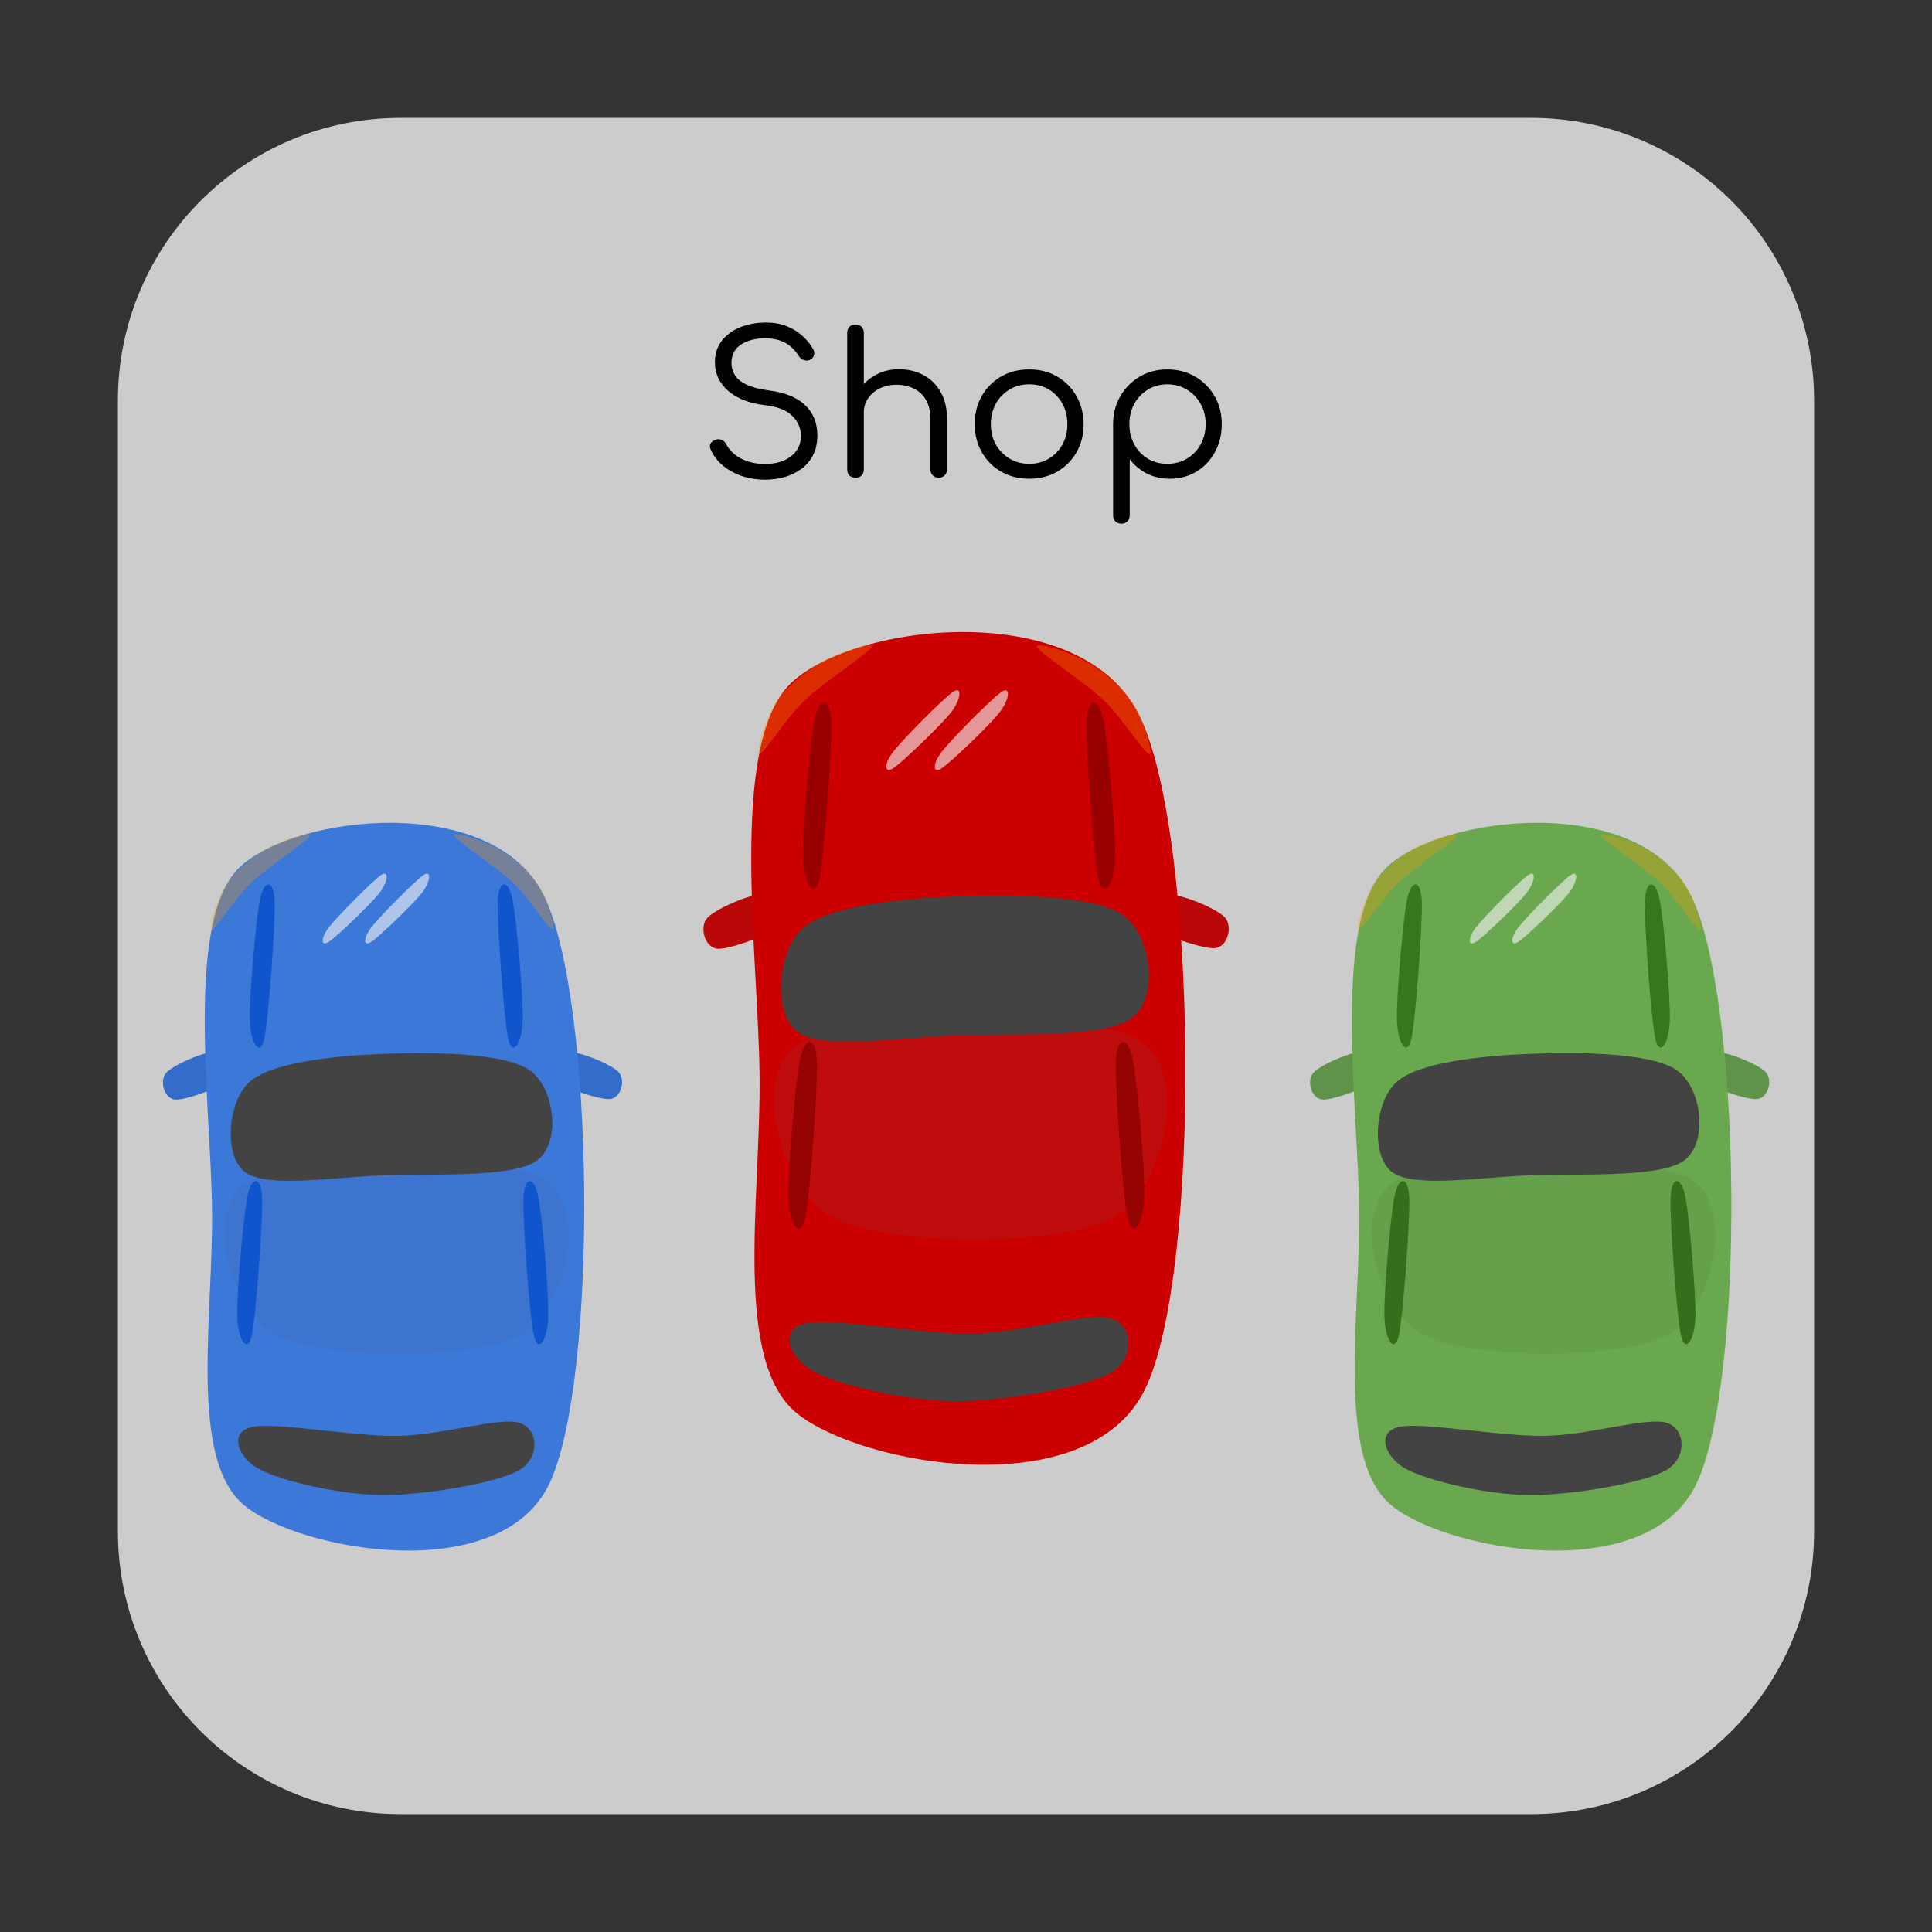 <svg version="1.1" viewBox="0.0 0.0 512.0 512.0" fill="none" stroke="none" stroke-linecap="square" stroke-miterlimit="10" xmlns:xlink="http://www.w3.org/1999/xlink" xmlns="http://www.w3.org/2000/svg"><rect x="0.0" y="0.0" width="512.0" height="512.0" fill="#333333" stroke="none"/><clipPath id="p.0"><path d="m0 0l512.0 0l0 512.0l-512.0 0l0 -512.0z" clip-rule="nonzero"/></clipPath><g clip-path="url(#p.0)"><path fill="#000000" fill-opacity="0.0" d="m0 0l512.0 0l0 512.0l-512.0 0z" fill-rule="evenodd"/><path fill="#cccccc" d="m31.244 106.164l0 0c0 -41.377 33.543 -74.92 74.92 -74.92l299.672 0l0 0c19.87 0 38.926 7.893 52.977 21.944c14.05 14.05 21.944 33.106 21.944 52.977l0 299.672c0 41.377 -33.543 74.92 -74.92 74.92l-299.672 0c-41.377 0 -74.92 -33.543 -74.92 -74.92z" fill-rule="evenodd"/><path fill="#000000" fill-opacity="0.0" d="m64.646 67.688l382.709 0l0 82.425l-382.709 0z" fill-rule="evenodd"/><path fill="#000000" d="m202.775 127.123q-3.328 0 -6.219 -0.984q-2.875 -0.984 -5.016 -2.781q-2.125 -1.797 -3.172 -4.188q-0.469 -0.875 -0.031 -1.656q0.453 -0.781 1.5 -1.047q0.766 -0.203 1.547 0.188q0.781 0.391 1.156 1.219q0.766 1.453 2.25 2.625q1.484 1.172 3.531 1.828q2.062 0.641 4.453 0.641q2.703 0 4.828 -0.875q2.141 -0.891 3.391 -2.547q1.25 -1.672 1.25 -4.062q0 -3.016 -2.297 -5.281q-2.281 -2.266 -7.266 -2.828q-6.203 -0.734 -9.719 -3.797q-3.5 -3.078 -3.5 -7.594q0 -3.234 1.766 -5.594q1.781 -2.359 4.844 -3.625q3.062 -1.281 6.969 -1.281q2.969 0 5.297 0.906q2.344 0.906 4.078 2.422q1.75 1.5 2.891 3.375q0.625 0.938 0.438 1.797q-0.172 0.859 -0.953 1.328q-0.828 0.406 -1.75 0.125q-0.906 -0.281 -1.375 -1.125q-0.781 -1.25 -1.953 -2.312q-1.156 -1.062 -2.828 -1.688q-1.656 -0.625 -3.953 -0.672q-4.0 0 -6.547 1.672q-2.547 1.656 -2.547 4.922q0 1.672 0.906 3.156q0.906 1.484 3.062 2.531q2.156 1.031 5.906 1.547q6.453 0.828 9.672 3.906q3.219 3.062 3.219 8.047q0 2.875 -1.062 5.062q-1.062 2.172 -2.984 3.656q-1.922 1.484 -4.453 2.234q-2.516 0.75 -5.328 0.75zm23.981 -11.75q-1.047 0 -1.641 -0.625q-0.594 -0.625 -0.594 -1.562l0 -24.953q0 -1.047 0.594 -1.641q0.594 -0.594 1.641 -0.594q0.984 0 1.578 0.594q0.594 0.594 0.594 1.641l0 24.953q0 0.938 -0.594 1.562q-0.594 0.625 -1.578 0.625zm22.047 11.234q-1.0 0 -1.625 -0.625q-0.609 -0.625 -0.609 -1.562l0 -13.25q0 -3.172 -1.172 -5.172q-1.172 -2.016 -3.203 -3.016q-2.031 -1.016 -4.625 -1.016q-2.453 0 -4.406 0.969q-1.938 0.953 -3.094 2.594q-1.141 1.625 -1.141 3.766l-3.016 0q0.109 -3.281 1.75 -5.844q1.641 -2.578 4.391 -4.078q2.75 -1.516 6.141 -1.516q3.641 0 6.516 1.531q2.891 1.531 4.578 4.5q1.688 2.953 1.688 7.281l0 13.25q0 0.938 -0.625 1.562q-0.609 0.625 -1.547 0.625zm-22.047 0q-1.047 0 -1.641 -0.594q-0.594 -0.609 -0.594 -1.594l0 -24.016q0 -1.047 0.594 -1.641q0.594 -0.594 1.641 -0.594q0.984 0 1.578 0.594q0.594 0.594 0.594 1.641l0 24.016q0 0.984 -0.594 1.594q-0.594 0.594 -1.578 0.594zm46.011 0.266q-4.203 0 -7.453 -1.875q-3.25 -1.875 -5.125 -5.141q-1.875 -3.281 -1.875 -7.453q0 -4.203 1.875 -7.469q1.875 -3.281 5.125 -5.156q3.25 -1.875 7.453 -1.875q4.156 0 7.375 1.875q3.234 1.875 5.109 5.156q1.875 3.266 1.922 7.469q0 4.172 -1.875 7.453q-1.875 3.266 -5.125 5.141q-3.25 1.875 -7.406 1.875zm0 -3.953q2.922 0 5.203 -1.375q2.281 -1.391 3.578 -3.75q1.312 -2.375 1.312 -5.391q0 -3.016 -1.312 -5.406q-1.297 -2.391 -3.578 -3.766q-2.281 -1.375 -5.203 -1.375q-2.906 0 -5.219 1.375q-2.312 1.375 -3.641 3.766q-1.328 2.391 -1.328 5.406q0 3.016 1.328 5.391q1.328 2.359 3.641 3.75q2.312 1.375 5.219 1.375zm24.449 15.859q-1.047 0 -1.641 -0.609q-0.594 -0.594 -0.594 -1.625l0 -24.297q0.047 -4.047 1.938 -7.297q1.906 -3.25 5.125 -5.141q3.219 -1.906 7.281 -1.906q4.156 0 7.406 1.906q3.25 1.891 5.141 5.172q1.906 3.266 1.906 7.422q0 4.109 -1.797 7.391q-1.781 3.281 -4.906 5.188q-3.125 1.891 -7.078 1.891q-3.375 0 -6.141 -1.422q-2.75 -1.438 -4.469 -3.781l0 14.875q0 1.031 -0.625 1.625q-0.609 0.609 -1.547 0.609zm12.109 -15.859q2.906 0 5.219 -1.375q2.328 -1.391 3.641 -3.781q1.328 -2.391 1.328 -5.359q0 -3.016 -1.328 -5.375q-1.312 -2.359 -3.641 -3.766q-2.312 -1.406 -5.219 -1.406q-2.812 0 -5.125 1.406q-2.312 1.406 -3.609 3.766q-1.297 2.359 -1.297 5.375q0 2.969 1.297 5.359q1.297 2.391 3.578 3.781q2.297 1.375 5.156 1.375z" fill-rule="nonzero"/><path fill="#ba0808" d="m202.61 236.889c-3.521 -0.17 -13.21 4.05 -15.263 6.474c-2.053 2.424 -0.578 7.897 2.943 8.068c3.521 0.17 16.131 -4.622 18.184 -7.046c2.053 -2.424 -2.343 -7.325 -5.864 -7.496z" fill-rule="evenodd"/><path fill="#ba0808" d="m309.226 237.007c3.517 -0.248 13.297 3.757 15.403 6.134c2.107 2.378 0.753 7.883 -2.764 8.131c-3.517 0.248 -16.23 -4.264 -18.336 -6.642c-2.107 -2.378 2.18 -7.376 5.697 -7.624z" fill-rule="evenodd"/><path fill="#cc0000" d="m201.307 285.597c-0.265 -32.256 -8.434 -88.521 8.319 -104.557c16.753 -16.035 76.567 -22.851 92.199 8.346c15.631 31.196 16.691 147.968 1.589 178.833c-15.101 30.865 -75.18 20.129 -92.197 6.359c-17.018 -13.77 -9.644 -56.725 -9.909 -88.981z" fill-rule="evenodd"/><path fill="#bf0c0c" d="m212.09 276.359c13.533 -7.874 75.706 -8.694 89.567 -0.984c13.861 7.71 7.135 39.369 -6.399 47.243c-13.533 7.874 -60.94 7.71 -74.802 0c-13.861 -7.71 -21.9 -38.386 -8.367 -46.259z" fill-rule="evenodd"/><path fill="#990000" d="m215.856 190.616c-1.258 5.992 -3.328 29.812 -3.106 36.839c0.222 7.027 3.18 11.317 4.438 5.325c1.258 -5.992 3.33 -34.248 3.108 -41.275c-0.222 -7.027 -3.182 -6.88 -4.439 -0.889z" fill-rule="evenodd"/><path fill="#990000" d="m292.387 190.616c1.258 5.992 3.328 29.812 3.106 36.839c-0.222 7.027 -3.18 11.317 -4.438 5.325c-1.258 -5.992 -3.33 -34.248 -3.108 -41.275c0.222 -7.027 3.182 -6.88 4.439 -0.889z" fill-rule="evenodd"/><path fill="#ff9900" fill-opacity="0.297" d="m205.648 186.082c2.737 -4.068 7.767 -8.211 11.983 -10.652c4.216 -2.441 14.055 -5.696 13.315 -3.995c-0.74 1.701 -12.797 9.468 -17.753 14.202c-4.956 4.734 -10.726 14.128 -11.983 14.202c-1.258 0.074 1.701 -9.69 4.438 -13.758z" fill-rule="evenodd"/><path fill="#ff9900" fill-opacity="0.297" d="m300.12 186.082c-2.737 -4.068 -7.767 -8.211 -11.983 -10.652c-4.216 -2.441 -14.055 -5.696 -13.315 -3.995c0.74 1.701 12.797 9.468 17.753 14.202c4.956 4.734 10.726 14.128 11.983 14.202c1.258 0.074 -1.701 -9.69 -4.438 -13.758z" fill-rule="evenodd"/><path fill="#434343" d="m212.748 245.997c6.879 -5.992 25.817 -7.841 39.945 -8.433c14.129 -0.592 36.985 -0.518 44.826 4.882c7.841 5.4 9.69 22.192 2.219 27.517c-7.471 5.326 -32.325 3.846 -47.045 4.438c-14.72 0.592 -34.619 3.847 -41.277 -0.887c-6.658 -4.734 -5.548 -21.526 1.332 -27.517z" fill-rule="evenodd"/><path fill="#950303" d="m212.055 280.587c-1.258 5.992 -3.328 29.812 -3.106 36.839c0.222 7.027 3.18 11.317 4.438 5.325c1.258 -5.992 3.33 -34.248 3.108 -41.275c-0.222 -7.027 -3.182 -6.88 -4.439 -0.889z" fill-rule="evenodd"/><path fill="#950303" d="m300.154 280.587c1.258 5.992 3.328 29.812 3.106 36.839c-0.222 7.027 -3.18 11.317 -4.438 5.325c-1.258 -5.992 -3.33 -34.248 -3.108 -41.275c0.222 -7.027 3.182 -6.88 4.439 -0.889z" fill-rule="evenodd"/><path fill="#434343" d="m213.193 350.74c6.954 -1.701 30.847 2.885 44.384 2.663c13.537 -0.222 30.773 -5.77 36.839 -3.995c6.066 1.775 6.47 10.993 -0.444 14.648c-6.914 3.655 -28.018 7.354 -41.038 7.28c-13.02 -0.074 -30.457 -4.292 -37.08 -7.725c-6.624 -3.433 -9.615 -11.169 -2.661 -12.871z" fill-rule="evenodd"/><path fill="#f3f3f3" fill-opacity="0.62" d="m236.802 199.1c2.625 -3.363 13.205 -14.025 15.748 -15.748c2.543 -1.722 2.132 2.051 -0.493 5.413c-2.625 3.363 -12.713 13.042 -15.255 14.764c-2.543 1.722 -2.625 -1.067 0 -4.43z" fill-rule="evenodd"/><path fill="#f3f3f3" fill-opacity="0.62" d="m249.663 199.1c2.625 -3.363 13.205 -14.025 15.748 -15.748c2.543 -1.722 2.132 2.051 -0.493 5.413c-2.625 3.363 -12.713 13.042 -15.255 14.764c-2.543 1.722 -2.625 -1.067 0 -4.43z" fill-rule="evenodd"/><path fill="#346dc9" d="m57.338 278.701c-3.077 -0.149 -11.545 3.541 -13.339 5.659c-1.794 2.118 -0.505 6.902 2.573 7.051c3.077 0.149 14.098 -4.041 15.892 -6.159c1.794 -2.118 -2.048 -6.402 -5.126 -6.551z" fill-rule="evenodd"/><path fill="#346dc9" d="m150.518 278.805c3.074 -0.217 11.621 3.283 13.462 5.361c1.841 2.078 0.658 6.889 -2.416 7.106c-3.074 0.217 -14.185 -3.727 -16.026 -5.805c-1.841 -2.078 1.906 -6.446 4.979 -6.663z" fill-rule="evenodd"/><path fill="#3c78d8" d="m56.2 321.269c-0.232 -28.191 -7.371 -77.364 7.27 -91.378c14.641 -14.014 66.916 -19.971 80.578 7.294c13.661 27.264 14.587 129.317 1.389 156.292c-13.198 26.975 -65.704 17.592 -80.576 5.557c-14.873 -12.035 -8.429 -49.575 -8.66 -77.765z" fill-rule="evenodd"/><path fill="#3c74cf" d="m65.623 313.197c11.827 -6.881 66.161 -7.598 78.275 -0.86c12.114 6.738 6.235 34.406 -5.592 41.287c-11.827 6.881 -53.257 6.738 -65.371 0c-12.114 -6.738 -19.139 -33.546 -7.312 -40.427z" fill-rule="evenodd"/><path fill="#1155cc" d="m68.915 238.261c-1.099 5.236 -2.909 26.054 -2.715 32.196c0.194 6.142 2.779 9.891 3.879 4.654c1.099 -5.236 2.91 -29.931 2.716 -36.073c-0.194 -6.142 -2.781 -6.013 -3.88 -0.777z" fill-rule="evenodd"/><path fill="#1155cc" d="m135.801 238.261c1.099 5.236 2.909 26.054 2.715 32.196c-0.194 6.142 -2.779 9.891 -3.879 4.654c-1.099 -5.236 -2.91 -29.931 -2.716 -36.073c0.194 -6.142 2.781 -6.013 3.88 -0.777z" fill-rule="evenodd"/><path fill="#ff9900" fill-opacity="0.297" d="m59.993 234.298c2.392 -3.556 6.788 -7.176 10.473 -9.309c3.685 -2.133 12.283 -4.978 11.637 -3.491c-0.646 1.487 -11.184 8.275 -15.515 12.412c-4.331 4.137 -9.374 12.348 -10.473 12.412c-1.099 0.065 1.487 -8.468 3.879 -12.024z" fill-rule="evenodd"/><path fill="#ff9900" fill-opacity="0.297" d="m142.56 234.298c-2.392 -3.556 -6.788 -7.176 -10.473 -9.309c-3.685 -2.133 -12.283 -4.978 -11.637 -3.491c0.646 1.487 11.184 8.275 15.515 12.412c4.331 4.137 9.374 12.348 10.473 12.412c1.099 0.065 -1.487 -8.468 -3.879 -12.024z" fill-rule="evenodd"/><path fill="#434343" d="m66.199 286.662c6.012 -5.236 22.563 -6.853 34.91 -7.37c12.348 -0.517 32.323 -0.452 39.176 4.267c6.853 4.719 8.469 19.394 1.939 24.049c-6.529 4.655 -28.25 3.361 -41.115 3.879c-12.865 0.517 -30.256 3.362 -36.074 -0.775c-5.818 -4.137 -4.849 -18.813 1.164 -24.049z" fill-rule="evenodd"/><path fill="#1155cc" d="m65.594 316.892c-1.099 5.237 -2.909 26.054 -2.715 32.196c0.194 6.142 2.779 9.891 3.879 4.654c1.099 -5.237 2.91 -29.931 2.716 -36.073c-0.194 -6.142 -2.781 -6.013 -3.88 -0.777z" fill-rule="evenodd"/><path fill="#1155cc" d="m142.589 316.892c1.099 5.237 2.909 26.054 2.715 32.196c-0.194 6.142 -2.779 9.891 -3.879 4.654c-1.099 -5.237 -2.91 -29.931 -2.716 -36.073c0.194 -6.142 2.781 -6.013 3.88 -0.777z" fill-rule="evenodd"/><path fill="#434343" d="m66.587 378.204c6.077 -1.487 26.958 2.521 38.788 2.327c11.83 -0.194 26.893 -5.043 32.194 -3.491c5.301 1.552 5.654 9.607 -0.388 12.801c-6.042 3.194 -24.486 6.427 -35.864 6.362c-11.378 -0.065 -26.617 -3.751 -32.405 -6.751c-5.789 -3 -8.403 -9.761 -2.326 -11.248z" fill-rule="evenodd"/><path fill="#f3f3f3" fill-opacity="0.62" d="m87.221 245.675c2.294 -2.939 11.54 -12.257 13.762 -13.762c2.222 -1.505 1.863 1.792 -0.431 4.731c-2.294 2.939 -11.11 11.397 -13.332 12.903c-2.222 1.505 -2.294 -0.932 0 -3.871z" fill-rule="evenodd"/><path fill="#f3f3f3" fill-opacity="0.62" d="m98.462 245.675c2.294 -2.939 11.54 -12.257 13.762 -13.762c2.222 -1.505 1.863 1.792 -0.431 4.731c-2.294 2.939 -11.11 11.397 -13.332 12.903c-2.222 1.505 -2.294 -0.932 0 -3.871z" fill-rule="evenodd"/><path fill="#60934a" d="m361.338 278.697c-3.077 -0.149 -11.543 3.54 -13.337 5.658c-1.794 2.118 -0.505 6.901 2.572 7.05c3.077 0.149 14.096 -4.04 15.89 -6.158c1.794 -2.118 -2.048 -6.401 -5.125 -6.55z" fill-rule="evenodd"/><path fill="#60934a" d="m454.516 278.8c3.073 -0.217 11.62 3.284 13.461 5.362c1.841 2.078 0.658 6.889 -2.416 7.106c-3.073 0.217 -14.184 -3.728 -16.025 -5.806c-1.841 -2.078 1.906 -6.446 4.98 -6.663z" fill-rule="evenodd"/><path fill="#6aa84f" d="m360.202 321.269c-0.232 -28.191 -7.371 -77.365 7.27 -91.38c14.642 -14.014 66.918 -19.971 80.579 7.294c13.661 27.265 14.587 129.32 1.389 156.295c-13.198 26.975 -65.705 17.592 -80.578 5.557c-14.873 -12.035 -8.429 -49.576 -8.661 -77.767z" fill-rule="evenodd"/><path fill="#64a14a" d="m369.625 313.192c11.827 -6.881 66.159 -7.598 78.273 -0.86c12.113 6.738 6.235 34.405 -5.592 41.286c-11.827 6.881 -53.256 6.738 -65.369 0c-12.113 -6.738 -19.138 -33.545 -7.312 -40.426z" fill-rule="evenodd"/><path fill="#38761d" d="m372.917 238.258c-1.099 5.237 -2.909 26.055 -2.715 32.196c0.194 6.142 2.78 9.891 3.879 4.654c1.099 -5.237 2.91 -29.932 2.716 -36.074c-0.194 -6.142 -2.781 -6.013 -3.88 -0.777z" fill-rule="evenodd"/><path fill="#38761d" d="m439.8 238.258c1.099 5.237 2.909 26.055 2.715 32.196c-0.194 6.142 -2.78 9.891 -3.879 4.654c-1.099 -5.237 -2.91 -29.932 -2.716 -36.074c0.194 -6.142 2.781 -6.013 3.88 -0.777z" fill-rule="evenodd"/><path fill="#ff9900" fill-opacity="0.297" d="m363.996 234.296c2.392 -3.556 6.788 -7.176 10.473 -9.309c3.685 -2.133 12.283 -4.978 11.637 -3.491c-0.646 1.487 -11.184 8.275 -15.516 12.413c-4.331 4.137 -9.374 12.348 -10.473 12.412c-1.099 0.065 1.487 -8.469 3.879 -12.024z" fill-rule="evenodd"/><path fill="#ff9900" fill-opacity="0.297" d="m446.558 234.296c-2.392 -3.556 -6.788 -7.176 -10.473 -9.309c-3.685 -2.133 -12.283 -4.978 -11.637 -3.491c0.646 1.487 11.184 8.275 15.516 12.413c4.331 4.137 9.374 12.348 10.473 12.412c1.099 0.065 -1.487 -8.469 -3.879 -12.024z" fill-rule="evenodd"/><path fill="#434343" d="m370.201 286.658c6.012 -5.237 22.563 -6.853 34.911 -7.37c12.348 -0.517 32.324 -0.452 39.177 4.267c6.853 4.719 8.469 19.395 1.939 24.049c-6.529 4.655 -28.251 3.361 -41.116 3.879c-12.865 0.517 -30.256 3.362 -36.075 -0.775c-5.818 -4.138 -4.849 -18.813 1.164 -24.05z" fill-rule="evenodd"/><path fill="#356f1b" d="m369.595 316.887c-1.099 5.237 -2.909 26.055 -2.715 32.196c0.194 6.142 2.78 9.891 3.879 4.654c1.099 -5.237 2.91 -29.932 2.716 -36.074c-0.194 -6.142 -2.781 -6.013 -3.88 -0.777z" fill-rule="evenodd"/><path fill="#356f1b" d="m446.588 316.887c1.099 5.237 2.909 26.055 2.715 32.196c-0.194 6.142 -2.78 9.891 -3.879 4.654c-1.099 -5.237 -2.91 -29.932 -2.716 -36.074c0.194 -6.142 2.781 -6.013 3.88 -0.777z" fill-rule="evenodd"/><path fill="#434343" d="m370.589 378.196c6.077 -1.487 26.957 2.521 38.787 2.327c11.83 -0.194 26.893 -5.043 32.194 -3.491c5.301 1.552 5.654 9.607 -0.388 12.801c-6.042 3.194 -24.485 6.427 -35.863 6.362c-11.378 -0.065 -26.616 -3.751 -32.404 -6.751c-5.788 -3 -8.403 -9.761 -2.326 -11.248z" fill-rule="evenodd"/><path fill="#f3f3f3" fill-opacity="0.62" d="m391.222 245.672c2.294 -2.939 11.54 -12.257 13.762 -13.762c2.222 -1.505 1.863 1.792 -0.431 4.731c-2.294 2.939 -11.11 11.397 -13.331 12.902c-2.222 1.505 -2.294 -0.932 0 -3.871z" fill-rule="evenodd"/><path fill="#f3f3f3" fill-opacity="0.62" d="m402.462 245.672c2.294 -2.939 11.54 -12.257 13.762 -13.762c2.222 -1.505 1.863 1.792 -0.431 4.731c-2.294 2.939 -11.109 11.397 -13.331 12.902c-2.222 1.505 -2.294 -0.932 0 -3.871z" fill-rule="evenodd"/></g></svg>